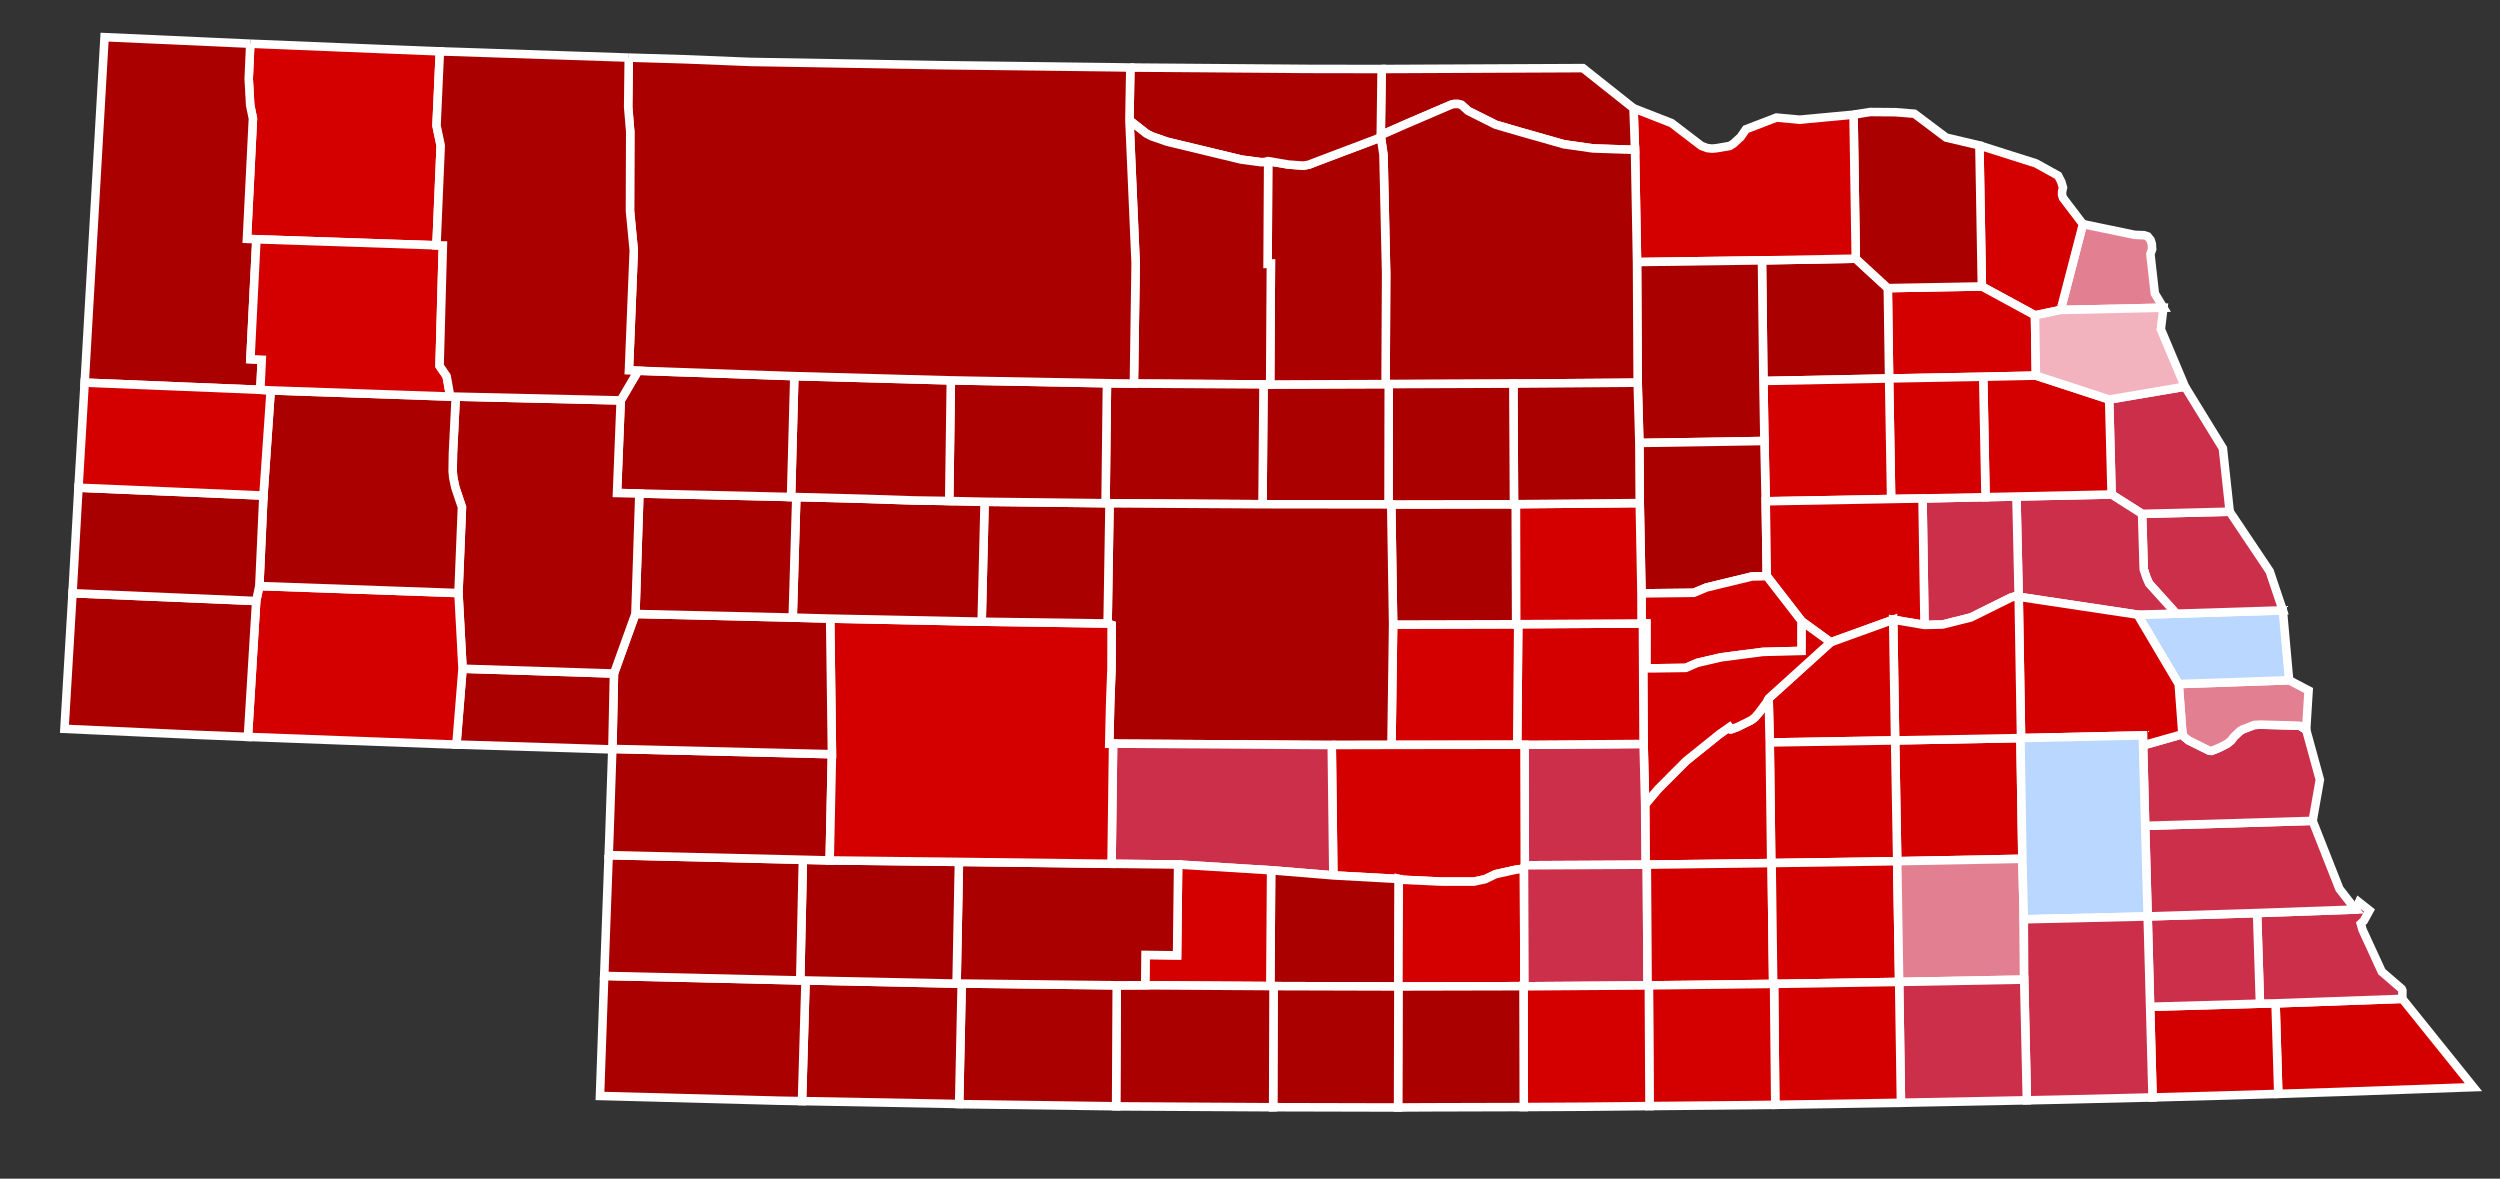 <?xml version="1.0" encoding="utf-8"?>
<!-- Generator: Adobe Illustrator 16.0.0, SVG Export Plug-In . SVG Version: 6.00 Build 0)  -->
<!DOCTYPE svg PUBLIC "-//W3C//DTD SVG 1.1//EN" "http://www.w3.org/Graphics/SVG/1.1/DTD/svg11.dtd">
<svg version="1.1"
	 id="svg7709" xmlns:svg="http://www.w3.org/2000/svg" xmlns:rdf="http://www.w3.org/1999/02/22-rdf-syntax-ns#" xmlns:cc="http://creativecommons.org/ns#" xmlns:sodipodi="http://sodipodi.sourceforge.net/DTD/sodipodi-0.dtd" xmlns:dc="http://purl.org/dc/elements/1.1/" xmlns:inkscape="http://www.inkscape.org/namespaces/inkscape" inkscape:version="0.48.3.1 r9886" sodipodi:docname="Nebraska_Presidential_Election_Results_by_County,_2008.svg" sodipodi:version="0.32" inkscape:output_extension="org.inkscape.output.svg.inkscape"
	 xmlns="http://www.w3.org/2000/svg" xmlns:xlink="http://www.w3.org/1999/xlink" x="0px" y="0px" width="282.1px" height="133px"
	 viewBox="0 0 282.1 133" enable-background="new 0 0 282.1 133" xml:space="preserve">
<rect x="0" y="0" width="282.1" height="133" fill="#333333" stroke="none"/>
<defs>
	
	
		<inkscape:perspective  id="perspective7717" inkscape:persp3d-origin="372.04724 : 350.78739 : 1" sodipodi:type="inkscape:persp3d" inkscape:vp_y="0 : 1000 : 0" inkscape:vp_x="0 : 526.18109 : 1" inkscape:vp_z="744.09448 : 526.18109 : 1">
		</inkscape:perspective>
</defs>
<sodipodi:namedview  bordercolor="#666666" pagecolor="#ffffff" objecttolerance="10" borderopacity="1.0" guidetolerance="10" inkscape:cx="151.9506" showgrid="false" inkscape:cy="89.805379" inkscape:zoom="2" gridtolerance="10000" id="base" inkscape:window-width="1024" inkscape:window-y="-16" inkscape:current-layer="layer1" inkscape:pageopacity="0.0" inkscape:window-height="721" inkscape:window-maximized="0" inkscape:pageshadow="2" inkscape:window-x="926" inkscape:document-units="px">
	</sodipodi:namedview>
<g>
	<path id="NE_Dawes_1_" fill="#D40000" stroke="#FFFFFF" stroke-width="0.962" d="M28.241,4.931L43.375,5.55l6.262,0.248
		l-0.38,8.379l0.474,2.258l-0.479,11.25l-20.318-0.682l-1.07-0.048l0.677-13.57l-0.309-1.512l-0.166-2.984L28.241,4.931"/>
	<path id="NE_Sioux_1_" fill="#AA0000" stroke="#FFFFFF" stroke-width="0.962" d="M28.241,4.931l-0.176,3.958l0.166,2.984
		l0.309,1.512l-0.677,13.57l1.07,0.048l-0.68,13.529l1.284,0.065l-0.164,3.391l-19.82-0.81l2.245-38.985L28.241,4.931"/>
	<path id="NE_Richardson_1_" fill="#D40000" stroke="#FFFFFF" stroke-width="0.962" d="M256.775,113.219l14.305-0.51l8.021,9.969
		l-0.99,0.032l-14.044,0.498l-6.985,0.222L256.775,113.219"/>
	<path id="NE_Pawnee_1_" fill="#D40000" stroke="#FFFFFF" stroke-width="0.962" d="M242.619,113.607l12.395-0.356l1.761-0.032
		l0.306,10.211l-7.15,0.217l-7.036,0.188L242.619,113.607"/>
	<path id="NE_Nemaha_1_" fill="#CC2F4A" stroke="#FFFFFF" stroke-width="0.962" d="M254.689,103.03l11.108-0.397l0.385-0.832
		l1.192,0.938l-0.639,1.162l-0.344,0.323l0.191,0.683l2.179,4.742l2.241,1.932l0.086,0.194l-0.002,0.073l0.001,0.051l-0.01,0.707
		l0.004,0.107l-14.306,0.508l-1.761,0.032l-0.325-10.223"/>
	<path id="NE_Johnson_1_" fill="#CC2F4A" stroke="#FFFFFF" stroke-width="0.962" d="M254.689,103.03l0.325,10.223l-12.395,0.354
		l-0.276-10.195L254.689,103.03"/>
	<path id="NE_Otoe_1_" fill="#CC2F4A" stroke="#FFFFFF" stroke-width="0.962" d="M260.955,92.625l3.027,7.675l1.814,2.333
		l-11.108,0.396l-12.347,0.38l-0.285-10.226L260.955,92.625"/>
	<path id="NE_Cass_1_" fill="#CC2F4A" stroke="#FFFFFF" stroke-width="0.962" d="M246.266,82.852l0.243,0.332l0.459,0.369
		l2.31,1.145l0.274,0.031l0.827-0.328l0.902-0.458l0.47-0.366l0.308-0.416l0.669-0.64l0.296-0.192l1.339-0.518l0.69-0.041
		l4.238,0.112l0.231,0.028l0.707,0.443l1.545,5.633l-0.815,4.641l-18.898,0.563l-0.236-9.077L246.266,82.852"/>
	<path id="NE_Sarpy_1_" fill="#E27F90" stroke="#FFFFFF" stroke-width="0.962" d="M245.841,77.188l12.462-0.43l2.2,1.155
		l-0.278,4.438l-0.704-0.443l-0.232-0.028l-4.235-0.111l-0.691,0.039l-1.34,0.518l-0.295,0.193l-0.673,0.639l-0.305,0.416
		l-0.469,0.367l-0.902,0.458l-0.827,0.328l-0.275-0.031l-2.31-1.146l-0.461-0.369l-0.241-0.332L245.841,77.188"/>
	<path id="NE_Douglas_1_" fill="#B9D7FF" stroke="#FFFFFF" stroke-width="0.962" d="M241.207,69.357l4.367-0.109l12.021-0.37
		l0.708,7.882l-12.462,0.428L241.207,69.357"/>
	<path id="NE_Washington_1_" fill="#CC2F4A" stroke="#FFFFFF" stroke-width="0.962" d="M241.713,57.982l9.889-0.245l4.508,6.726
		l1.485,4.412l-12.021,0.373l-3.065-3.396l-0.309-0.697l-0.302-0.925L241.713,57.982"/>
	<path id="NE_Burt_1_" fill="#CC2F4A" stroke="#FFFFFF" stroke-width="0.962" d="M246.557,43.632l4.272,6.952l0.771,7.155
		l-9.888,0.245l-3.439-2.186l-0.276-10.715L246.557,43.632"/>
	<path id="NE_Dakota_1_" fill="#E27F90" stroke="#FFFFFF" stroke-width="0.962" d="M235.04,25.289l5.855,1.213l1.04,0.038
		l0.408,0.134l0.331,0.407l0.138,0.443l0.035,0.6l-0.195,0.548l0.501,4.453l0.972,1.601l-11.604,0.253L235.04,25.289"/>
	<path id="NE_Dixon_1_" fill="#D40000" stroke="#FFFFFF" stroke-width="0.962" d="M223.356,16.411l6.378,2.022l2.503,1.386
		l0.358,0.696l0.191,0.647l-0.098,0.463l-0.006,0.354l0.104,0.349l2.254,2.962l-2.519,9.69l-2.891,0.604l-5.997-3.259
		L223.356,16.411"/>
	<path id="NE_Wayne_1_" fill="#D40000" stroke="#FFFFFF" stroke-width="0.962" d="M213.02,32.513l10.612-0.191l5.997,3.259
		l0.105,6.804l-5.948,0.126l-10.622,0.197L213.02,32.513"/>
	<path id="NE_Pierce_1_" fill="#AA0000" stroke="#FFFFFF" stroke-width="0.962" d="M198.98,42.99l-0.159-13.609l10.587-0.192
		l3.612,3.324l0.146,10.192L198.98,42.99"/>
	<path id="NE_Cedar_1_" fill="#AA0000" stroke="#FFFFFF" stroke-width="0.962" d="M209.156,12.937l1.864-0.297l2.854,0.021
		l2.15,0.173l3.574,2.688l3.759,0.888l0.276,15.911l-10.613,0.191l-3.611-3.324L209.156,12.937"/>
	<path id="NE_Knox_1_" fill="#D40000" stroke="#FFFFFF" stroke-width="0.962" d="M184.326,12.215l4.287,1.67l3.366,2.573
		l0.659,0.25l0.535,0.06l0.498-0.04l1.521-0.261l0.395-0.248l0.826-0.758l0.607-0.877l3.432-1.317l2.641,0.24l6.06-0.57
		l0.252,16.253l-10.587,0.192l-14.096,0.19l-0.229-12.665L184.326,12.215"/>
	<path id="NE_Dodge_1_" fill="#CC2F4A" stroke="#FFFFFF" stroke-width="0.962" d="M238.274,55.798l3.439,2.186l0.184,6.246
		l0.303,0.928l0.309,0.694l3.064,3.396l-4.366,0.109l-13.417-2.016l-0.002-0.04l-0.255-11.273L238.274,55.798"/>
	<path id="NE_Colfax_1_" fill="#CC2F4A" stroke="#FFFFFF" stroke-width="0.962" d="M224.05,56.098l3.485-0.071l0.254,11.274
		l-0.44,0.002l-0.416,0.119l-4.54,2.252l-3.2,0.798l-2.03,0.045l-0.226-14.27L224.05,56.098"/>
	<path id="NE_Cuming_1_" fill="#D40000" stroke="#FFFFFF" stroke-width="0.962" d="M223.786,42.51l5.948-0.126l8.263,2.699
		l0.276,10.715l-10.739,0.231l-3.485,0.071L223.786,42.51"/>
	<path id="NE_Stanton_1_" fill="#D40000" stroke="#FFFFFF" stroke-width="0.962" d="M223.786,42.51l0.26,13.587l-7.111,0.15
		l-3.541,0.061l-0.231-13.602L223.786,42.51"/>
	<path id="NE_Madison_1_" fill="#D40000" stroke="#FFFFFF" stroke-width="0.962" d="M198.98,42.99l14.185-0.283l0.231,13.602
		l-14.152,0.258l-0.147-6.802L198.98,42.99"/>
	<path id="NE_Antelope_1_" fill="#AA0000" stroke="#FFFFFF" stroke-width="0.962" d="M198.98,42.99l0.116,6.772l-14.111,0.22
		l-0.188-6.801l-0.074-13.611l14.097-0.191L198.98,42.99"/>
	<path id="NE_Boone_1_" fill="#AA0000" stroke="#FFFFFF" stroke-width="0.962" d="M184.985,49.983l14.111-0.22l0.147,6.802
		l0.122,8.444l-1.695,0.044l-5.121,1.24l-1.435,0.599l-5.893,0.064l-0.195-10.19L184.985,49.983"/>
	<path id="NE_Platte_1_" fill="#D40000" stroke="#FFFFFF" stroke-width="0.962" d="M213.396,56.308l3.541-0.061l0.225,14.27
		l-3.535-0.591l-7.051,2.549l-3.275-2.381l-3.933-5.084l-0.122-8.445L213.396,56.308"/>
	<path id="NE_Saunders_1_" fill="#D40000" stroke="#FFFFFF" stroke-width="0.962" d="M227.791,67.342l13.416,2.016l4.636,7.83
		l0.424,5.663l-4.445,1.26l-0.014-1.129l-13.752,0.303L227.791,67.342"/>
	<path id="NE_Seward_1_" fill="#D40000" stroke="#FFFFFF" stroke-width="0.962" d="M227.984,83.286l0.221,13.622l-14.125,0.27
		l-0.236-13.629L227.984,83.286"/>
	<path id="NE_Butler_1_" fill="#D40000" stroke="#FFFFFF" stroke-width="0.962" d="M213.845,83.547l-0.219-13.621l3.535,0.591
		l2.03-0.044l3.2-0.799l4.539-2.251l0.414-0.12l0.442-0.002l0.002,0.038l0.265,15.944l-0.072,0.002L213.845,83.547"/>
	<path id="NE_Polk_1_" fill="#D40000" stroke="#FFFFFF" stroke-width="0.962" d="M206.573,72.475l7.051-2.549l0.219,13.621
		l-14.151,0.233l-0.12-4.969L206.573,72.475"/>
	<path id="NE_York_1_" fill="#D40000" stroke="#FFFFFF" stroke-width="0.962" d="M213.845,83.547l0.236,13.629l-14.17,0.209
		l-0.045,0.002l-0.17-13.607L213.845,83.547"/>
	<path id="NE_Hamilton_1_" fill="#D40000" stroke="#FFFFFF" stroke-width="0.962" d="M199.694,83.78l0.171,13.609l-14.037,0.177
		l-0.145,0.004l-0.044-6.803l1.472-1.75l3.152-3.156l3.754-3.018l1.139-0.801l0.183,0.246l0.044-0.002l0.667-0.25l1.576-0.775
		l0.379-0.293l0.473-0.541l0.856-1.158l0.243-0.461L199.694,83.78"/>
	<path id="NE_Nance_1_" fill="#D40000" stroke="#FFFFFF" stroke-width="0.962" d="M185.224,66.957l5.892-0.065l1.436-0.598
		l5.12-1.242l1.696-0.042l3.933,5.084l-0.006,3.352l-4.39,0.115l-4.678,0.608l-2.703,0.628l-1.306,0.566l-3.813,0.051l-0.635,0.004
		l0.01-5.064l-0.39-0.007l-0.155,0.005L185.224,66.957"/>
	<path id="NE_Merrick_1_" fill="#D40000" stroke="#FFFFFF" stroke-width="0.962" d="M185.389,70.349l0.39,0.006l-0.01,5.063
		l0.633-0.001l3.814-0.052l1.306-0.566l2.703-0.627l4.679-0.609l4.389-0.115l0.007-3.35l3.274,2.378l-7,6.336l-0.242,0.462
		l-0.854,1.158l-0.473,0.54l-0.38,0.293l-1.576,0.774l-0.668,0.252l-0.043,0.001l-0.184-0.245l-1.139,0.801l-3.754,3.018
		l-3.151,3.156l-1.475,1.75l-0.171-6.822L185.389,70.349"/>
	<path id="NE_Hall_1_" fill="#CC2F4A" stroke="#FFFFFF" stroke-width="0.962" d="M172.025,84.042l13.439-0.096l0.173,6.821
		l0.045,6.803l-13.625,0.07L172.025,84.042"/>
	<path id="NE_Howard_1_" fill="#D40000" stroke="#FFFFFF" stroke-width="0.962" d="M171.317,70.434l13.915-0.079l0.155-0.005
		l0.075,13.598l-13.439,0.094l-0.821-0.004L171.317,70.434"/>
	<path id="NE_Sherman_1_" fill="#D40000" stroke="#FFFFFF" stroke-width="0.962" d="M171.087,70.441l0.229-0.008l-0.113,13.604
		l-14.189,0.018l0.186-13.578L171.087,70.441"/>
	<path id="NE_Boyd_1_" fill="#AA0000" stroke="#FFFFFF" stroke-width="0.962" d="M155.904,7.788l22.715-0.102l5.708,4.529
		l0.166,4.692l-4.761-0.16l-3.259-0.468l-4.971-1.413l-2.732-0.797l-3.104-1.555l-0.756-0.682l-0.366-0.1l-0.472,0.002l-0.342,0.088
		l-5.131,2.201l-2.57,1.136l-0.225,0.184L155.904,7.788"/>
	<path id="NE_Holt_1_" fill="#AA0000" stroke="#FFFFFF" stroke-width="0.962" d="M155.802,15.345l0.225-0.184l2.57-1.136
		l5.131-2.201l0.342-0.088l0.472-0.003l0.366,0.1l0.758,0.682l3.103,1.555l2.734,0.797l4.969,1.413l3.26,0.468l4.76,0.16
		l0.23,12.665l0.074,13.611l-14.029,0.106l-14.059,0.055h-0.358l0.063-12.463l-0.299-13.414L155.802,15.345"/>
	<path id="NE_Valley_1_" fill="#AA0000" stroke="#FFFFFF" stroke-width="0.962" d="M156.987,56.924l13.854-0.025l0.217-0.007
		l0.03,13.549l-13.886,0.035L156.987,56.924"/>
	<path id="NE_Greeley_1_" fill="#D40000" stroke="#FFFFFF" stroke-width="0.962" d="M185.029,56.766l0.195,10.191l0.01,3.396
		l-13.915,0.079l-0.229,0.008l-0.03-13.55L185.029,56.766"/>
	<path id="NE_Wheeler_1_" fill="#AA0000" stroke="#FFFFFF" stroke-width="0.962" d="M184.797,43.183l0.188,6.8l0.044,6.783
		l-13.972,0.126l-0.217,0.007l-0.073-13.611L184.797,43.183"/>
	<path id="NE_Garfield_1_" fill="#AA0000" stroke="#FFFFFF" stroke-width="0.962" d="M156.681,56.914l0.026-13.571l14.06-0.056
		l0.071,13.611l-13.854,0.025L156.681,56.914"/>
	<path id="NE_Loup_1_" fill="#AA0000" stroke="#FFFFFF" stroke-width="0.962" d="M156.349,43.342l0.358,0.001l-0.026,13.571
		l-14.219-0.017l0.113-13.521l0.749,0.012L156.349,43.342"/>
	<path id="NE_Rock_1_" fill="#AA0000" stroke="#FFFFFF" stroke-width="0.962" d="M156.349,43.342l-13.024,0.045l0.084-13.627
		l-0.373,0.012l0.064-11.591l2.284,0.387l1.676,0.125l0.604-0.104l1.051-0.405l6.534-2.468l0.256-0.119l0.294-0.252l0.313,2.122
		l0.299,13.413L156.349,43.342"/>
	<path id="NE_Keya_Paha_1_" fill="#AA0000" stroke="#FFFFFF" stroke-width="0.962" d="M127.548,7.622l19.958,0.152l8.399,0.014
		l-0.102,7.557l-0.294,0.251l-0.256,0.12l-6.535,2.468l-1.05,0.404l-0.605,0.104l-1.674-0.124l-2.285-0.388l-0.26,0.103
		l-0.558,0.018l-2.23-0.3l-8.348-2.011l-1.75-0.611l-0.583-0.296l-1.928-1.515L127.548,7.622"/>
	<path id="NE_Brown_1_" fill="#AA0000" stroke="#FFFFFF" stroke-width="0.962" d="M143.1,18.182l-0.064,11.591l0.373-0.012
		l-0.083,13.627l-0.75-0.013l-14.624-0.092l0.197-13.579l-0.702-16.134l1.927,1.516l0.583,0.295l1.75,0.611l8.347,2.01l2.231,0.3
		l0.558-0.018L143.1,18.182"/>
	<path id="NE_Blaine_1_" fill="#AA0000" stroke="#FFFFFF" stroke-width="0.962" d="M124.909,43.246l3.041,0.039l14.625,0.092
		l-0.113,13.521l-17.264-0.103l-0.446-0.015L124.909,43.246"/>
	<path id="NE_Custer_1_" fill="#AA0000" stroke="#FFFFFF" stroke-width="0.962" d="M142.462,56.897l14.219,0.017l0.304,0.01
		l0.215,13.552l-0.186,13.577l-6.741,0.016l-24.67-0.155l-0.436,0.001l0.104-4.544l0.148-3.911l0.018-4.949l-0.454-0.161
		l0.216-13.557L142.462,56.897"/>
	<path id="NE_Buffalo_1_" fill="#D40000" stroke="#FFFFFF" stroke-width="0.962" d="M150.273,84.068l6.741-0.016l14.189-0.018
		l0.821,0.007l0.032,13.599l-0.09,0.368l-0.978,0.138l-2.232,0.496l-1.174,0.568l-1.259,0.268l-3.793-0.001l-4.425-0.211
		l-0.266-0.079l-7.386-0.407L150.273,84.068"/>
	<path id="NE_Dawson_1_" fill="#CC2F4A" stroke="#FFFFFF" stroke-width="0.962" d="M125.603,83.915l24.671,0.155l0.18,14.709
		l-7.022-0.577l-10.494-0.648l-7.509-0.085L125.603,83.915"/>
	<path id="NE_Phelps_1_" fill="#AA0000" stroke="#FFFFFF" stroke-width="0.962" d="M143.434,98.202l7.021,0.577l7.386,0.406
		l-0.046,12.13l-14.088-0.039l-0.363-0.008L143.434,98.202"/>
	<path id="NE_Kearney_1_" fill="#D40000" stroke="#FFFFFF" stroke-width="0.962" d="M171.967,98.009l0.05,13.286l-0.103-0.013
		l-14.119,0.033l0.046-12.13l0.266,0.079l4.425,0.212l3.793,0.002l1.258-0.271l1.175-0.566l2.232-0.496L171.967,98.009"/>
	<path id="NE_Adams_1_" fill="#CC2F4A" stroke="#FFFFFF" stroke-width="0.962" d="M171.967,98.009l0.09-0.368l13.625-0.07
		l0.144-0.004l0.089,13.627l-13.897,0.102L171.967,98.009"/>
	<path id="NE_Clay_1_" fill="#D40000" stroke="#FFFFFF" stroke-width="0.962" d="M199.865,97.39l0.045-0.001l0.175,13.636
		l-14.027,0.165l-0.143,0.004l-0.089-13.627L199.865,97.39"/>
	<path id="NE_Fillmore_1_" fill="#D40000" stroke="#FFFFFF" stroke-width="0.962" d="M214.079,97.178l0.22,13.623l-14.114,0.221
		l-0.101,0.003l-0.175-13.636L214.079,97.178"/>
	<path id="NE_Saline_1_" fill="#E27F90" stroke="#FFFFFF" stroke-width="0.962" d="M214.079,97.178l14.125-0.27l0.162,6.824
		l0.041,6.806l-14.108,0.263L214.079,97.178"/>
	<path id="NE_Lancaster_1_" fill="#B9D7FF" stroke="#FFFFFF" stroke-width="0.962" d="M228.056,83.284l13.752-0.303l0.014,1.129
		l0.237,9.077l0.286,10.225l-13.977,0.322l-0.162-6.823l-0.221-13.623L228.056,83.284"/>
	<path id="NE_Gage_1_" fill="#CC2F4A" stroke="#FFFFFF" stroke-width="0.962" d="M242.343,103.412l0.276,10.195l0.276,10.227
		l-10.713,0.255l-3.47,0.072l-0.306-13.621l-0.041-6.806L242.343,103.412"/>
	<path id="NE_Jefferson_1_" fill="#CC2F4A" stroke="#FFFFFF" stroke-width="0.962" d="M214.299,110.801l14.108-0.263l0.305,13.62
		l-14.209,0.276L214.299,110.801"/>
	<path id="NE_Thayer_1_" fill="#D40000" stroke="#FFFFFF" stroke-width="0.962" d="M214.299,110.801l0.203,13.636l-14.182,0.233
		l-0.134-13.649L214.299,110.801"/>
	<path id="NE_Nuckolls_1_" fill="#D40000" stroke="#FFFFFF" stroke-width="0.962" d="M200.084,111.024l0.101-0.003l0.135,13.649
		l-3.459,0.04l-10.73,0.1l-0.075-13.621L200.084,111.024"/>
	<path id="NE_Webster_1_" fill="#D40000" stroke="#FFFFFF" stroke-width="0.962" d="M172.017,111.295l13.897-0.102l0.143-0.004
		l0.073,13.621l-7.225,0.072l-6.961,0.038l-0.028-13.639L172.017,111.295"/>
	<path id="NE_Franklin_1_" fill="#AA0000" stroke="#FFFFFF" stroke-width="0.962" d="M171.914,111.282l0.03,13.639l-10.673,0.028
		l-3.513,0.02l0.036-13.656L171.914,111.282"/>
	<path id="NE_Harlan_1_" fill="#AA0000" stroke="#FFFFFF" stroke-width="0.962" d="M143.707,111.276l14.088,0.039l-0.036,13.656
		l-14.021-0.033l-0.074,0.003L143.707,111.276"/>
	<path id="NE_Gosper_1_" fill="#D40000" stroke="#FFFFFF" stroke-width="0.962" d="M143.434,98.202l-0.09,13.066l-14.122-0.09
		l0.04-3.424l3.557,0.047l0.118-10.248L143.434,98.202"/>
	<path id="NE_Furnas_1_" fill="#AA0000" stroke="#FFFFFF" stroke-width="0.962" d="M126.013,111.187l3.209-0.008l14.122,0.09
		l0.363,0.008l-0.043,13.665l-17.232-0.098l-0.489-0.013L126.013,111.187"/>
	<path id="NE_Red_Willow_1_" fill="#AA0000" stroke="#FFFFFF" stroke-width="0.962" d="M108.517,110.985l17.496,0.201l-0.07,13.645
		l-17.09-0.229l-0.625-0.022L108.517,110.985"/>
	<path id="NE_Hitchcock_1_" fill="#AA0000" stroke="#FFFFFF" stroke-width="0.962" d="M90.899,110.634l17.044,0.355l0.576-0.004
		l-0.289,13.592l-17.729-0.33L90.899,110.634"/>
	<path id="NE_Dundy_1_" fill="#AA0000" stroke="#FFFFFF" stroke-width="0.962" d="M90.294,110.631l0.604,0.004l-0.401,13.614
		l-2.724-0.049l-20.072-0.532l0.477-13.546L90.294,110.631"/>
	<path id="NE_Frontier_1_" fill="#AA0000" stroke="#FFFFFF" stroke-width="0.962" d="M108.206,97.254l17.224,0.215l7.509,0.084
		l-0.118,10.249l-3.559-0.048l-0.037,3.421l-3.209,0.009l-17.497-0.198l-0.576,0.004L108.206,97.254"/>
	<path id="NE_Hayes_1_" fill="#A80000" stroke="#FFFFFF" stroke-width="0.962" d="M108.206,97.254l-0.266,13.739l-17.042-0.358
		l-0.604-0.004l0.302-13.616l3.023,0.074L108.206,97.254"/>
	<path id="NE_Chase_1_" fill="#AA0000" stroke="#FFFFFF" stroke-width="0.962" d="M68.68,96.494l21.918,0.521l-0.3,13.614
		l-22.119-0.507L68.68,96.494"/>
	<path id="NE_Perkins_1_" fill="#AA0000" stroke="#FFFFFF" stroke-width="0.962" d="M69.093,84.563l0.01-0.052l24.773,0.592
		L93.62,97.091l-3.022-0.076l-21.917-0.518l0.078-2.046L69.093,84.563"/>
	<path id="NE_Lincoln_1_" fill="#D40000" stroke="#FFFFFF" stroke-width="0.962" d="M110.771,70.151l14.211,0.2l0.456,0.162
		l-0.018,4.948l-0.149,3.912l-0.103,4.544l0.435-0.002l-0.175,13.557l-17.222-0.215l-14.585-0.165l0.255-11.985l-0.199-15.303
		L110.771,70.151"/>
	<path id="NE_Keith_1_" fill="#AA0000" stroke="#FFFFFF" stroke-width="0.962" d="M71.7,69.277l17.749,0.41l4.226,0.113l0.2,15.303
		L69.103,84.51l0.175-8.514L71.7,69.277"/>
	<path id="NE_Logan_1_" fill="#AA0000" stroke="#FFFFFF" stroke-width="0.962" d="M111.103,56.623l13.651,0.159l0.446,0.015
		l-0.217,13.557l-14.211-0.2L111.103,56.623"/>
	<path id="NE_McPherson_1_" fill="#AA0000" stroke="#FFFFFF" stroke-width="0.962" d="M89.855,56.087l7.853,0.203l5.393,0.18
		l4.01,0.061l3.993,0.092l-0.332,13.529l-17.094-0.347l-4.226-0.116L89.855,56.087"/>
	<path id="NE_Arthur_1_" fill="#A80000" stroke="#FFFFFF" stroke-width="0.962" d="M72.147,55.692l17.114,0.39l0.594,0.005
		l-0.405,13.603l-17.748-0.411L72.147,55.692"/>
	<path id="NE_Thomas_1_" fill="#AA0000" stroke="#FFFFFF" stroke-width="0.962" d="M107.294,42.923l17.615,0.323l-0.157,13.536
		l-13.651-0.159l-3.993-0.091L107.294,42.923"/>
	<path id="NE_Hooker_1_" fill="#AA0000" stroke="#FFFFFF" stroke-width="0.962" d="M89.632,42.445l17.662,0.478l-0.185,13.608
		l-4.01-0.061l-5.391-0.18l-7.854-0.203l-0.594-0.005L89.632,42.445"/>
	<path id="NE_Grant_1_" fill="#A80000" stroke="#FFFFFF" stroke-width="0.962" d="M70.04,45.183l1.966-3.348l17.626,0.61
		l-0.371,13.636l-17.114-0.39l-2.523-0.062L70.04,45.183"/>
	<path id="NE_Deuel_1_" fill="#AA0000" stroke="#FFFFFF" stroke-width="0.962" d="M52.191,75.459l17.089,0.539l-0.177,8.514
		l-0.01,0.052l-17.592-0.551L52.191,75.459"/>
	<path id="NE_Garden_1_" fill="#AA0000" stroke="#FFFFFF" stroke-width="0.962" d="M70.04,45.183L69.623,55.63l2.523,0.062
		L71.7,69.277l-2.421,6.725l-17.089-0.545l-0.459-8.535l0.393-9.685l-0.75-2.231l-0.233-1.129l-0.065-0.698l0.035-2.072l0.316-6.347
		L70.04,45.183"/>
	<path id="NE_Cheyenne_1_" fill="#D40000" stroke="#FFFFFF" stroke-width="0.962" d="M51.735,66.922l0.457,8.535l-0.69,8.554
		l-0.996-0.021l-22.531-0.836l0.937-15.336l0.354-1.687L51.735,66.922"/>
	<path id="NE_Morrill_1_" fill="#AA0000" stroke="#FFFFFF" stroke-width="0.962" d="M50.808,44.75l0.621,0.012l-0.316,6.345
		l-0.035,2.072l0.064,0.698l0.234,1.129l0.75,2.231l-0.392,9.685l-22.471-0.79l0.463-10.211l0.82-11.866L50.808,44.75"/>
	<path id="NE_Kimball_1_" fill="#AA0000" stroke="#FFFFFF" stroke-width="0.962" d="M28.91,67.818l-0.937,15.336l-5.928-0.24
		L7.273,82.242l0.91-15.301L28.91,67.818"/>
	<path id="NE_Banner_1_" fill="#A80000" stroke="#FFFFFF" stroke-width="0.962" d="M29.725,55.921l-0.463,10.212l-0.354,1.686
		L8.181,66.939l0.672-11.909L29.725,55.921"/>
	<path id="NE_Scotts_Bluff_1_" fill="#D40000" stroke="#FFFFFF" stroke-width="0.962" d="M29.374,43.985l1.171,0.069l-0.82,11.867
		L8.853,55.032l0.7-11.857L29.374,43.985"/>
	<path id="NE_Box_Butte_1_" fill="#D40000" stroke="#FFFFFF" stroke-width="0.962" d="M50.808,44.75l-20.263-0.696l-1.171-0.069
		l0.163-3.391l-1.282-0.065L28.935,27l20.317,0.681l0.723,0.016l-0.372,13.585l0.799,1.174L50.808,44.75"/>
	<path id="NE_Cherry_1_" fill="#AA0000" stroke="#FFFFFF" stroke-width="0.962" d="M70.951,6.501L70.951,6.501l6.213,0.185
		l7.503,0.301l11.948,0.202l9.645,0.169l10.895,0.129l5.853,0.072l2.149,0.025l2.39,0.036l-0.102,5.95l0.702,16.134l-0.197,13.578
		l-3.041-0.038l-17.616-0.322L89.63,42.444l-17.625-0.61l-1.039-0.049l0.548-13.537l-0.428-4.473l0.029-8.909l-0.233-2.794
		L70.951,6.501"/>
	<path id="NE_Sheridan_1_" fill="#AA0000" stroke="#FFFFFF" stroke-width="0.962" d="M70.951,6.501l-0.067,5.571l0.233,2.795
		l-0.03,8.909l0.429,4.474l-0.548,13.536l1.038,0.049l-1.966,3.348l-18.613-0.425l-0.621-0.01L50.4,42.458l-0.799-1.174
		l0.372-13.585l-0.723-0.016l0.479-11.25l-0.473-2.258l0.379-8.379L70.951,6.501"/>
	<path id="NE_Thurston_1_" fill="#F2B3BE" stroke="#FFFFFF" stroke-width="0.962" d="M232.519,34.976l11.604-0.253l-0.296,2.418
		l2.729,6.489l-8.559,1.451l-8.264-2.699l-0.105-6.803L232.519,34.976"/>
</g>
</svg>
